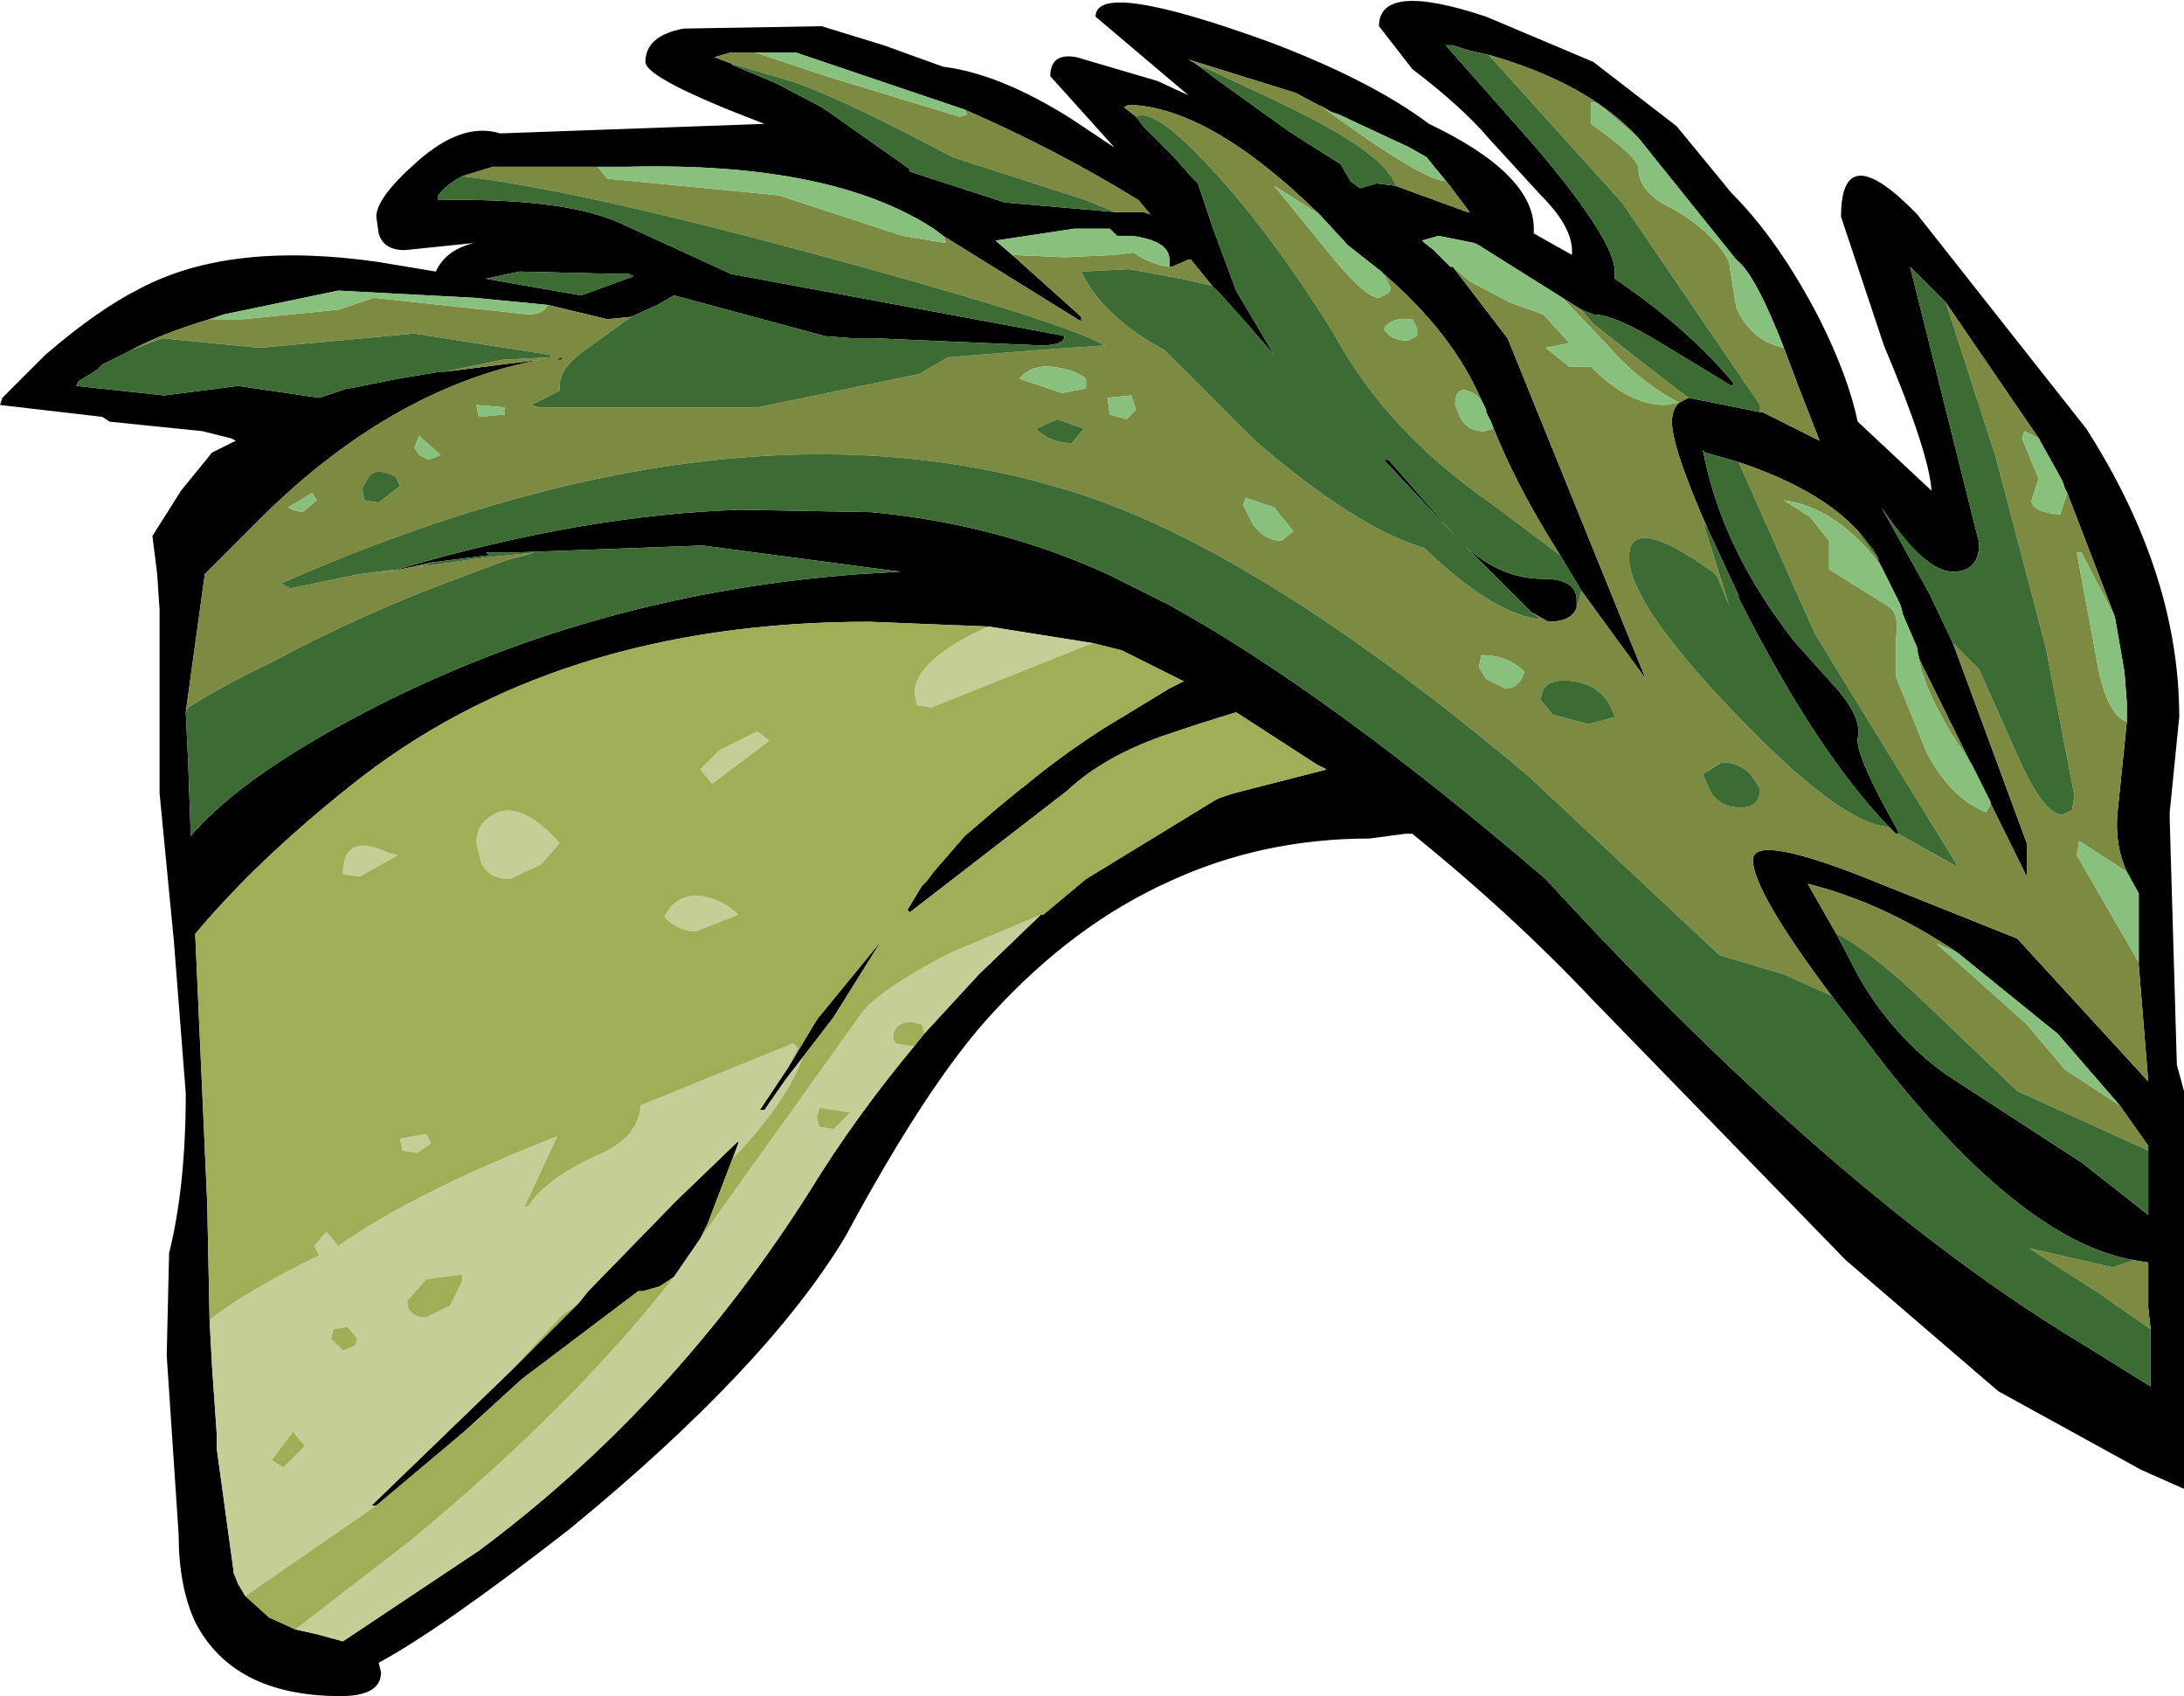 <?xml version="1.0" encoding="UTF-8" standalone="no"?>
<svg xmlns:ffdec="https://www.free-decompiler.com/flash" xmlns:xlink="http://www.w3.org/1999/xlink" ffdec:objectType="shape" height="35.6px" width="45.85px" xmlns="http://www.w3.org/2000/svg">
  <g transform="matrix(1.0, 0.0, 0.0, 1.0, 3.7, -4.8)">
    <path d="M40.95 19.95 L40.95 19.85 40.95 19.8 40.95 19.65 40.95 19.55 40.9 18.9 40.7 17.75 39.7 15.15 39.65 15.05 39.6 14.9 39.1 14.0 37.15 11.15 36.4 10.4 37.85 16.2 Q37.85 16.8 37.3 16.8 36.7 16.8 35.8 15.45 L36.8 17.25 37.3 18.3 38.85 22.5 38.85 23.2 36.6 18.65 36.55 18.45 36.55 18.4 36.25 17.7 36.2 17.5 36.0 17.1 35.7 16.5 35.75 16.55 35.6 16.3 35.55 16.25 35.4 16.05 Q34.6 15.1 32.8 14.5 L32.1 14.3 32.05 14.25 Q32.45 16.35 34.0 18.3 L34.9 19.3 Q35.4 19.9 35.3 20.3 35.25 20.65 36.15 22.25 L36.15 22.3 36.1 22.3 35.95 22.15 Q34.45 20.6 32.85 17.45 L32.8 17.35 32.8 17.3 32.15 15.9 Q31.4 14.2 31.4 13.65 31.4 13.4 31.55 13.25 L31.75 13.15 33.25 13.45 33.3 13.45 34.5 14.05 34.05 12.9 33.75 12.1 Q33.15 10.55 32.75 10.25 L30.7 7.7 Q29.65 6.55 27.55 5.95 L27.1 5.85 26.8 5.75 26.65 5.75 28.55 7.9 Q30.2 9.85 30.2 10.5 L30.2 10.65 Q31.75 11.7 32.7 12.85 L32.65 12.9 31.25 12.05 Q30.2 11.4 29.75 11.4 L29.5 11.3 29.1 11.05 27.35 9.95 27.25 9.9 26.5 9.75 26.15 9.85 26.4 10.05 26.75 10.4 26.8 10.4 27.95 11.9 30.85 19.05 29.5 17.2 29.05 16.45 Q28.1 14.95 27.6 13.65 L27.5 13.45 27.5 13.4 27.4 13.2 Q26.8 11.8 25.35 10.55 L25.3 10.5 24.6 9.95 24.0 9.3 Q21.7 7.05 20.0 7.0 L19.9 7.05 20.15 7.25 20.3 7.45 20.95 8.1 21.3 8.5 21.45 8.65 21.75 9.55 22.25 10.9 23.05 12.25 22.35 11.45 21.9 10.95 21.75 10.8 21.3 10.25 21.25 10.25 20.9 10.4 20.85 10.4 20.85 10.25 Q20.85 9.85 20.05 9.75 L19.75 9.75 20.0 10.0 19.6 9.6 18.85 9.6 17.2 9.85 17.55 10.15 19.0 11.45 19.0 11.55 16.1 9.75 15.9 9.6 Q13.75 8.2 9.5 8.3 L8.85 8.3 6.65 8.3 6.0 8.5 Q5.7 8.65 5.5 8.9 L5.5 9.0 Q8.05 8.95 9.25 9.45 L11.65 10.55 18.65 11.85 Q18.65 12.05 18.15 12.05 L14.65 11.9 14.55 11.9 14.2 11.9 13.55 11.85 13.6 11.85 10.45 11.0 10.1 11.2 9.55 11.45 9.05 11.5 7.8 11.2 6.25 11.05 3.4 10.9 1.0 11.4 0.7 11.5 Q-0.3 11.8 -0.95 12.15 L-1.55 12.45 -1.65 12.55 -1.8 12.65 -2.05 12.8 -2.1 12.9 -0.25 13.1 1.3 12.9 3.0 13.15 3.6 12.95 3.65 12.95 4.65 12.75 5.55 12.6 5.65 12.6 7.65 12.35 Q4.45 12.95 1.6 15.85 L0.6 16.85 0.2 19.75 0.25 20.8 0.3 22.2 0.3 22.35 Q1.4 21.05 4.25 19.6 8.9 17.25 14.35 16.85 L15.2 16.8 11.05 16.25 7.0 16.4 6.5 16.4 6.6 16.45 5.4 16.6 4.25 16.85 4.65 16.75 Q8.55 15.6 11.85 15.5 L11.9 15.5 14.6 15.55 Q17.25 15.8 19.55 16.85 L19.95 17.05 20.85 17.5 Q24.2 19.35 28.75 23.25 34.85 29.9 40.0 33.0 L41.45 33.9 41.45 32.7 41.4 32.25 41.4 31.3 41.1 31.25 Q38.8 30.85 35.9 27.2 L34.75 25.7 Q33.1 23.5 33.1 22.85 33.1 22.3 35.4 23.2 L38.65 24.5 41.4 27.5 41.2 25.05 41.2 25.0 41.2 23.55 40.95 23.1 Q40.7 22.55 40.75 21.9 L40.95 19.95 M41.85 22.0 L42.0 27.15 42.15 27.7 42.15 36.05 41.25 35.65 38.25 34.0 35.05 31.25 29.7 25.75 Q28.05 24.0 25.95 22.3 L25.8 22.3 25.05 22.4 Q22.8 22.4 20.85 23.3 18.85 24.2 17.15 26.05 15.8 27.5 14.05 30.75 12.4 33.5 8.25 36.9 5.55 39.0 4.25 39.7 L4.3 39.9 Q4.3 40.4 3.45 40.4 1.2 40.4 0.4 38.85 0.05 38.1 0.05 37.0 L-0.2 33.25 -0.15 31.1 Q0.2 29.7 0.2 27.75 L-0.05 24.55 -0.35 21.45 -0.35 17.6 -0.4 16.85 -0.5 16.05 0.1 15.1 0.75 14.3 1.25 14.05 1.15 14.0 0.55 13.85 -1.4 13.65 -1.55 13.55 -3.7 13.3 -3.65 13.15 -2.75 12.25 Q-1.65 11.3 -0.75 10.85 1.15 9.85 4.25 10.3 L5.45 10.5 Q5.65 10.05 6.25 9.9 L4.8 10.05 Q4.35 10.05 4.25 9.7 L4.2 9.35 Q4.2 8.95 5.05 8.2 6.0 7.35 6.8 7.6 L12.35 7.4 Q9.85 6.45 9.85 6.1 9.85 5.55 10.65 5.4 L13.55 5.35 14.85 5.75 16.1 6.2 Q17.3 6.35 18.8 7.3 L19.7 7.9 18.35 6.4 Q18.35 5.9 18.9 6.0 L20.6 6.5 21.25 6.8 19.3 5.15 Q19.3 4.35 23.0 5.7 25.1 6.5 26.3 7.4 28.5 8.45 28.5 9.6 L28.5 9.7 29.3 10.15 Q29.35 9.6 28.65 8.9 L27.55 7.7 Q27.0 7.05 25.95 6.25 L25.25 5.35 Q25.25 4.4 27.5 5.15 L29.75 6.1 31.5 7.45 32.65 8.85 Q33.65 9.85 34.5 11.5 35.1 12.7 35.3 13.65 L36.85 15.1 Q36.8 14.3 35.85 12.05 L34.95 9.35 Q34.95 7.65 36.55 9.3 L40.1 13.8 Q42.05 16.85 42.05 19.85 L41.85 21.85 41.85 22.0 M34.85 24.4 L35.35 25.35 Q36.05 26.55 37.15 27.35 L40.0 29.2 41.4 30.3 41.4 28.95 41.4 28.85 40.8 28.0 39.5 26.5 37.4 24.8 Q35.85 23.75 34.25 23.35 L34.85 24.4 M24.25 7.15 L23.5 6.75 21.25 6.05 Q21.45 6.15 21.75 6.4 L23.35 7.55 24.45 8.25 24.65 8.6 24.85 8.75 25.2 8.65 25.6 8.7 27.1 9.25 27.15 9.25 26.7 8.65 26.45 8.35 26.25 8.1 25.9 7.9 24.4 7.2 24.25 7.15 M28.45 17.65 L27.4 16.6 27.3 16.5 27.05 16.25 Q27.8 16.95 28.7 16.95 29.4 16.95 29.4 17.4 L29.4 17.45 29.4 17.55 Q29.3 17.85 28.8 17.85 L28.45 17.65 M19.7 9.25 L20.3 9.25 20.45 9.3 20.2 9.0 Q18.5 7.95 16.55 7.1 L13.0 5.9 12.15 5.9 11.65 5.9 11.3 6.0 11.7 6.15 11.65 6.15 12.6 6.55 13.55 7.05 13.7 7.15 15.4 8.35 15.4 8.4 17.4 9.05 19.7 9.25 M25.45 14.45 L26.85 16.05 25.35 14.45 25.45 14.45 M18.15 24.0 L18.2 24.0 19.1 23.25 21.8 21.6 21.9 21.55 22.2 21.45 24.15 20.95 23.95 20.85 22.25 19.75 21.45 20.0 20.85 20.2 Q19.5 20.65 18.7 21.4 L15.4 23.95 15.35 23.9 15.65 23.4 15.7 23.35 15.75 23.3 15.9 23.1 16.55 22.35 17.25 21.75 17.8 21.3 17.75 21.35 Q18.45 20.75 19.45 20.1 L20.85 19.25 21.15 19.1 20.85 18.95 19.85 18.45 19.25 18.3 17.05 17.95 14.55 17.85 Q7.95 17.85 3.65 21.3 1.7 22.85 0.4 24.4 L0.4 24.45 0.65 30.05 0.7 32.5 0.75 33.45 0.85 34.9 0.85 35.2 1.2 37.75 1.2 37.8 1.3 38.05 1.45 38.3 1.95 38.75 2.5 39.0 2.95 39.1 3.5 39.25 6.35 37.35 Q10.45 34.3 13.3 29.8 14.25 28.25 15.5 26.75 L15.7 26.5 16.85 25.25 18.15 24.0 M12.85 27.2 L13.45 26.2 14.8 24.55 13.8 26.15 12.8 27.45 12.45 27.95 12.35 28.1 12.25 28.1 12.85 27.2 M11.8 28.8 L11.15 30.5 11.0 30.8 10.45 31.6 10.15 31.8 9.8 31.9 9.7 31.9 7.25 33.75 6.1 34.8 4.95 35.8 4.9 35.85 4.7 36.0 4.2 36.4 4.1 36.4 7.05 33.55 8.4 32.2 8.45 32.15 8.65 31.9 10.5 30.0 11.8 28.75 11.8 28.8 M6.5 10.65 L8.5 11.0 9.6 10.6 9.5 10.55 9.3 10.55 7.2 10.5 6.5 10.65 M8.1 12.3 L8.1 12.35 7.95 12.35 8.1 12.3" fill="#000000" fill-rule="evenodd" stroke="none"/>
    <path d="M40.7 17.75 L40.0 16.4 39.9 16.4 40.3 18.55 Q40.5 19.8 40.95 19.95 L40.75 21.9 Q40.7 22.55 40.95 23.1 L39.95 22.45 39.9 22.75 41.2 25.0 41.2 25.05 41.4 27.5 38.65 24.5 35.4 23.2 Q33.1 22.3 33.1 22.85 33.1 23.5 34.75 25.7 L33.75 25.25 32.4 24.85 28.4 21.1 Q22.7 16.3 18.75 15.1 11.8 12.95 2.65 16.85 L2.2 17.05 2.4 17.15 3.85 16.85 4.65 16.75 4.25 16.85 5.4 16.6 5.1 16.7 6.5 16.5 7.5 16.4 7.35 16.45 6.95 16.55 6.15 16.85 Q3.95 17.65 2.0 18.7 1.05 19.15 0.25 19.65 L0.2 19.75 0.6 16.85 1.6 15.85 Q4.45 12.95 7.65 12.35 L5.65 12.6 6.85 12.35 7.85 12.3 7.85 12.25 5.0 11.8 3.4 11.95 1.75 12.1 -0.3 11.9 -0.95 12.15 Q-0.3 11.8 0.7 11.5 L1.4 11.5 3.4 11.3 4.15 11.05 7.4 11.4 Q7.7 11.4 7.8 11.2 L9.05 11.5 9.55 11.45 8.65 12.1 Q8.05 12.5 8.05 12.9 L8.05 13.0 7.45 13.3 7.6 13.35 12.2 13.35 15.6 12.65 16.2 12.3 18.05 12.15 19.5 12.05 Q18.5 11.5 13.1 10.05 8.25 8.75 6.0 8.5 L6.65 8.3 8.85 8.3 9.05 8.55 12.65 8.9 15.25 9.75 16.15 9.9 16.15 9.85 16.1 9.75 19.0 11.55 19.0 11.45 17.55 10.15 18.65 10.2 19.7 10.15 20.1 10.1 Q20.45 10.35 20.85 10.4 L20.9 10.4 21.25 10.25 21.3 10.25 21.75 10.8 21.1 10.65 20.0 10.45 19.0 10.5 Q19.45 11.45 20.75 12.15 L22.65 14.05 Q24.8 15.9 26.2 16.3 27.65 17.7 28.65 17.8 L28.45 17.65 28.8 17.85 Q29.3 17.85 29.4 17.55 L29.5 17.2 30.85 19.05 27.95 11.9 26.8 10.4 27.15 10.7 28.0 11.15 28.7 11.4 29.25 12.0 28.75 12.1 29.25 12.5 29.7 12.5 Q30.5 13.3 31.25 13.3 L31.55 13.25 31.45 13.2 Q30.65 12.75 30.05 12.05 L29.1 11.05 29.5 11.3 29.75 11.6 31.35 12.85 31.75 13.15 31.55 13.25 Q31.4 13.4 31.4 13.65 31.4 14.2 32.15 15.9 L32.05 15.75 32.6 17.5 32.35 16.9 32.25 16.8 Q30.5 15.55 30.5 16.5 30.5 17.45 32.7 19.75 34.9 22.05 35.9 22.15 L35.95 22.15 36.1 22.3 36.15 22.3 37.4 23.0 37.35 22.9 34.4 18.1 32.8 14.5 Q34.6 15.1 35.4 16.05 L35.25 15.9 35.7 16.5 36.0 17.1 35.8 16.7 35.65 16.5 Q34.8 15.45 33.75 15.3 L34.3 15.65 34.7 16.15 34.7 16.75 35.9 17.5 Q36.2 17.65 36.1 18.2 L36.1 19.0 36.75 20.6 Q37.25 21.55 38.0 21.85 L38.1 21.65 37.7 20.85 37.3 20.25 Q36.65 19.2 36.55 18.45 L36.6 18.65 38.85 23.2 38.85 22.5 37.3 18.3 37.85 18.85 38.65 20.65 Q39.2 21.9 39.6 21.9 L39.8 21.8 39.85 21.5 39.25 18.4 38.2 14.4 37.15 11.15 39.1 14.0 38.8 13.85 38.75 14.0 39.1 14.85 38.95 15.3 Q38.95 15.55 39.55 15.6 L39.7 15.15 40.7 17.75 M41.1 31.25 L41.4 31.3 41.4 32.25 41.45 32.7 40.45 32.0 38.9 31.0 40.65 31.4 41.1 31.25 M20.15 7.25 L19.9 7.05 20.0 7.0 Q21.7 7.05 24.0 9.3 L23.05 8.7 24.15 10.05 Q24.95 11.05 25.25 11.05 L25.45 10.95 25.5 10.85 25.35 10.55 Q26.8 11.8 27.4 13.2 L27.3 13.1 Q26.85 12.8 26.85 13.3 L26.95 13.55 Q27.1 13.85 27.45 13.85 L27.65 13.8 27.6 13.65 Q28.1 14.95 29.05 16.45 L27.65 15.4 Q25.4 13.85 24.3 11.8 22.9 9.55 21.55 8.15 20.5 7.05 20.15 7.25 M27.55 5.95 Q29.65 6.55 30.7 7.7 L30.0 7.1 29.8 6.95 29.7 6.95 29.7 7.4 Q30.7 8.1 30.7 8.35 30.7 8.85 31.45 9.2 32.3 9.7 32.6 10.3 L32.75 11.25 Q33.05 11.95 33.75 12.1 L34.05 12.9 34.5 14.05 33.3 13.45 33.25 13.45 33.25 13.3 30.35 9.05 27.55 5.95 M34.85 24.4 L34.25 23.35 Q35.85 23.75 37.4 24.8 L36.95 24.6 38.85 26.3 39.65 27.25 40.8 28.0 41.4 28.85 41.4 28.95 38.65 27.7 36.45 25.6 Q35.4 24.65 34.85 24.4 M21.75 6.4 Q21.45 6.15 21.25 6.05 L23.5 6.75 24.25 7.15 24.0 7.0 24.2 7.15 Q26.2 8.6 26.65 8.6 L26.45 8.35 26.7 8.65 27.15 9.25 27.1 9.25 25.6 8.7 Q25.4 8.0 23.05 6.9 L21.45 6.15 21.75 6.4 M16.55 7.1 Q18.5 7.95 20.2 9.0 L20.45 9.3 20.3 9.25 19.7 9.25 19.1 9.0 16.3 8.1 Q13.95 6.85 12.9 6.5 L11.7 6.15 11.3 6.0 11.65 5.9 12.15 5.9 13.65 6.4 16.45 7.25 16.6 7.2 16.55 7.1 M25.95 11.5 Q25.5 11.45 25.35 11.7 25.5 11.95 25.85 11.95 L26.05 11.85 26.05 11.7 25.95 11.5 M23.45 15.95 L23.05 15.45 22.45 15.25 22.4 15.4 22.6 15.8 Q22.85 16.15 23.2 16.15 L23.45 15.95 M29.35 19.1 Q28.65 19.0 28.65 19.5 L28.9 19.8 29.65 20.0 30.2 19.85 Q30.0 19.2 29.35 19.1 M27.9 19.25 Q28.2 19.25 28.3 18.9 27.95 18.55 27.4 18.55 L27.35 18.8 27.5 19.05 27.9 19.25 M33.25 21.35 L33.05 21.05 Q32.8 20.8 32.45 20.8 L32.05 21.05 32.2 21.4 Q32.4 21.75 32.85 21.75 33.25 21.75 33.25 21.35 M8.1 12.3 L7.95 12.35 8.1 12.35 8.1 12.3 M6.3 13.3 L6.35 13.55 6.9 13.5 6.9 13.35 6.3 13.3 M5.55 14.35 L5.1 13.95 5.0 14.2 5.1 14.35 5.3 14.45 5.55 14.35 M2.95 15.3 L2.85 15.15 2.35 15.45 2.45 15.5 2.65 15.55 2.95 15.3 M4.6 14.8 Q4.2 14.6 4.05 14.8 L3.9 15.05 3.95 15.3 4.25 15.35 4.7 15.0 4.6 14.8 M19.1 12.95 L19.1 12.75 Q18.85 12.55 18.4 12.5 17.95 12.45 17.7 12.75 L18.6 13.05 19.1 12.95 M20.15 13.4 L20.05 13.1 19.55 13.15 19.6 13.5 19.95 13.6 20.15 13.4 M18.5 13.6 L18.05 13.8 Q18.35 14.1 18.8 14.1 L19.05 13.8 18.5 13.6" fill="#7c8b41" fill-rule="evenodd" stroke="none"/>
    <path d="M19.25 18.3 L19.1 18.35 15.85 19.65 15.55 19.6 15.5 19.35 Q15.5 18.65 17.05 17.95 L19.25 18.3 M0.7 32.5 Q1.55 31.85 3.0 31.15 L2.9 30.95 3.15 30.65 3.4 30.95 Q5.05 29.8 8.0 28.65 L7.3 30.15 7.4 30.1 Q7.8 29.5 8.95 29.0 9.7 28.65 9.75 28.0 L12.95 26.7 13.05 26.8 12.85 27.2 12.25 28.1 12.35 28.1 12.45 27.95 12.8 27.45 13.15 27.0 Q12.8 27.95 11.7 29.1 L11.8 28.8 11.8 28.75 10.5 30.0 8.65 31.9 8.45 32.15 8.4 32.2 8.1 32.4 7.05 33.55 4.1 36.4 4.2 36.4 4.7 36.0 4.9 35.85 4.95 35.8 6.1 34.8 6.45 34.5 6.4 34.55 4.2 36.4 1.45 38.3 1.3 38.05 1.2 37.8 1.2 37.75 0.85 35.2 0.85 34.9 0.75 33.45 0.7 32.5 M11.0 30.8 L14.4 26.05 Q14.8 25.55 16.25 24.8 L18.15 24.0 16.85 25.25 15.7 26.5 15.7 26.45 15.65 26.3 15.45 26.25 Q15.05 26.25 15.05 26.6 L15.1 26.7 15.35 26.75 15.5 26.75 Q14.25 28.25 13.3 29.8 10.45 34.3 6.35 37.35 L3.5 39.25 2.95 39.1 2.5 39.0 4.9 37.15 Q8.35 34.3 10.45 31.6 L11.0 30.8 M4.45 22.7 L4.65 22.75 3.85 23.2 3.5 23.15 Q3.5 22.25 4.45 22.7 M6.75 21.85 Q7.3 21.65 8.05 22.5 L7.65 22.95 7.0 23.25 Q6.55 23.25 6.4 22.9 L6.3 22.5 Q6.3 22.05 6.75 21.85 M12.45 20.35 L11.25 21.25 11.0 20.95 11.4 20.55 12.2 20.15 12.45 20.35 M11.8 24.0 L10.9 24.35 Q10.55 24.35 10.25 24.05 10.45 23.6 10.95 23.6 11.45 23.65 11.8 24.0 M14.15 28.15 L13.5 28.05 13.45 28.25 13.5 28.45 13.8 28.5 14.15 28.15 M5.35 28.8 L5.05 29.0 4.75 28.95 4.7 28.7 5.25 28.6 5.35 28.8 M2.0 35.45 L2.25 35.6 2.7 35.15 2.45 34.85 2.0 35.45 M3.3 32.7 L3.25 32.9 3.5 33.15 3.75 33.05 3.8 32.9 3.6 32.65 3.3 32.7 M6.0 31.55 L5.25 31.65 4.85 32.1 Q4.85 32.45 5.25 32.45 L5.75 32.2 6.0 31.7 6.0 31.55" fill="#c4ce97" fill-rule="evenodd" stroke="none"/>
    <path d="M34.75 25.7 L35.9 27.2 Q38.8 30.85 41.1 31.25 L40.65 31.4 38.9 31.0 40.45 32.0 41.45 32.7 41.45 33.9 40.0 33.0 Q34.85 29.9 28.75 23.25 24.2 19.35 20.85 17.5 L19.95 17.05 19.55 16.85 Q17.25 15.8 14.6 15.55 L11.9 15.5 11.85 15.5 Q8.55 15.6 4.65 16.75 L3.85 16.85 2.4 17.15 2.2 17.05 2.65 16.85 Q11.8 12.95 18.75 15.1 22.7 16.3 28.4 21.1 L32.4 24.85 33.75 25.25 34.75 25.7 M5.4 16.6 L6.6 16.45 6.5 16.4 7.0 16.4 11.05 16.25 15.2 16.8 14.35 16.85 Q8.9 17.25 4.25 19.6 1.4 21.05 0.3 22.35 L0.3 22.2 0.25 20.8 0.2 19.75 0.25 19.65 Q1.05 19.15 2.0 18.7 3.95 17.65 6.15 16.85 L6.95 16.55 7.35 16.45 7.5 16.4 6.5 16.5 5.1 16.7 5.4 16.6 M5.65 12.6 L5.55 12.6 4.65 12.75 3.65 12.95 3.6 12.95 3.0 13.15 1.3 12.9 -0.25 13.1 -2.1 12.9 -2.05 12.8 -1.8 12.65 -1.65 12.55 -1.55 12.45 -0.95 12.15 -0.3 11.9 1.75 12.1 3.4 11.95 5.0 11.8 7.85 12.25 7.85 12.3 6.85 12.35 5.65 12.6 M9.55 11.45 L10.1 11.2 10.45 11.0 13.6 11.85 13.55 11.85 14.2 11.9 14.55 11.9 14.65 11.9 18.15 12.05 Q18.65 12.05 18.65 11.85 L11.65 10.55 9.25 9.45 Q8.05 8.95 5.5 9.0 L5.5 8.9 Q5.7 8.65 6.0 8.5 8.25 8.75 13.1 10.05 18.5 11.5 19.5 12.05 L18.05 12.15 16.2 12.3 15.6 12.65 12.2 13.35 7.6 13.35 7.45 13.3 8.05 13.0 8.05 12.9 Q8.05 12.5 8.65 12.1 L9.55 11.45 M21.75 10.8 L21.9 10.95 22.35 11.45 23.05 12.25 22.25 10.9 21.75 9.55 21.45 8.65 21.3 8.5 20.95 8.1 20.3 7.45 20.15 7.25 Q20.5 7.05 21.55 8.15 22.9 9.55 24.3 11.8 25.4 13.85 27.65 15.4 L29.05 16.45 29.5 17.2 29.4 17.55 29.4 17.45 29.4 17.4 Q29.4 16.95 28.7 16.95 27.8 16.95 27.05 16.25 L27.3 16.5 27.4 16.6 28.45 17.65 28.65 17.8 Q27.65 17.7 26.2 16.3 24.8 15.9 22.65 14.05 L20.75 12.15 Q19.45 11.45 19.0 10.5 L20.0 10.45 21.1 10.65 21.75 10.8 M29.5 11.3 L29.75 11.4 Q30.2 11.4 31.25 12.05 L32.65 12.9 32.7 12.85 Q31.75 11.7 30.2 10.65 L30.2 10.5 Q30.2 9.85 28.55 7.9 L26.65 5.75 26.8 5.75 27.1 5.85 27.55 5.95 30.35 9.05 33.25 13.3 33.25 13.45 31.75 13.15 31.35 12.85 29.75 11.6 29.5 11.3 M32.15 15.9 L32.8 17.3 32.8 17.35 32.85 17.45 Q34.45 20.6 35.95 22.15 L35.9 22.15 Q34.9 22.05 32.7 19.75 30.5 17.45 30.5 16.5 30.5 15.55 32.25 16.8 L32.35 16.9 32.6 17.5 32.05 15.75 32.15 15.9 M36.15 22.3 L36.15 22.25 Q35.25 20.65 35.3 20.3 35.4 19.9 34.9 19.3 L34.0 18.3 Q32.45 16.35 32.05 14.25 L32.1 14.3 32.8 14.5 34.4 18.1 37.35 22.9 37.4 23.0 36.15 22.3 M35.4 16.05 L35.55 16.25 35.6 16.3 35.75 16.55 35.7 16.5 35.25 15.9 35.4 16.05 M37.3 18.3 L36.8 17.25 35.8 15.45 Q36.7 16.8 37.3 16.8 37.85 16.8 37.85 16.2 L36.4 10.4 37.15 11.15 38.2 14.4 39.25 18.4 39.85 21.5 39.8 21.8 39.6 21.9 Q39.2 21.9 38.65 20.65 L37.85 18.85 37.3 18.3 M41.4 28.95 L41.4 30.3 40.0 29.2 37.15 27.35 Q36.05 26.55 35.35 25.35 L34.85 24.4 Q35.4 24.65 36.45 25.6 L38.65 27.7 41.4 28.95 M25.6 8.7 L25.2 8.65 24.85 8.75 24.65 8.6 24.45 8.25 23.35 7.55 21.75 6.4 21.45 6.15 23.05 6.9 Q25.4 8.0 25.6 8.7 M11.7 6.15 L12.9 6.5 Q13.95 6.85 16.3 8.1 L19.1 9.0 19.7 9.25 17.4 9.05 15.4 8.4 15.4 8.35 13.7 7.15 13.55 7.05 12.6 6.55 11.65 6.15 11.7 6.15 M25.45 14.45 L25.35 14.45 26.85 16.05 25.45 14.45 M29.35 19.1 Q30.0 19.2 30.2 19.85 L29.65 20.0 28.9 19.8 28.65 19.5 Q28.65 19.0 29.35 19.1 M33.25 21.35 Q33.25 21.75 32.85 21.75 32.4 21.75 32.2 21.4 L32.05 21.05 32.45 20.8 Q32.8 20.8 33.05 21.05 L33.25 21.35 M6.5 10.65 L7.2 10.5 9.3 10.55 9.5 10.55 9.6 10.6 8.5 11.0 6.5 10.65 M4.6 14.8 L4.7 15.0 4.25 15.35 3.95 15.3 3.9 15.05 4.05 14.8 Q4.2 14.6 4.6 14.8 M18.5 13.6 L19.05 13.8 18.8 14.1 Q18.35 14.1 18.05 13.8 L18.5 13.6" fill="#3c6b34" fill-rule="evenodd" stroke="none"/>
    <path d="M40.7 17.75 L40.9 18.9 40.95 19.55 40.95 19.65 40.95 19.8 40.95 19.85 40.95 19.95 Q40.5 19.8 40.3 18.55 L39.9 16.4 40.0 16.4 40.7 17.75 M40.95 23.1 L41.2 23.55 41.2 25.0 39.9 22.75 39.95 22.45 40.95 23.1 M0.7 11.5 L1.0 11.4 3.4 10.9 6.25 11.05 7.8 11.2 Q7.7 11.4 7.4 11.4 L4.15 11.05 3.4 11.3 1.4 11.5 0.7 11.5 M8.85 8.3 L9.5 8.3 Q13.75 8.2 15.9 9.6 L16.1 9.75 16.15 9.85 16.15 9.9 15.25 9.75 12.65 8.9 9.05 8.55 8.85 8.3 M17.55 10.15 L17.2 9.85 18.85 9.6 19.6 9.6 20.0 10.0 19.75 9.75 20.05 9.75 Q20.85 9.85 20.85 10.25 L20.85 10.4 Q20.45 10.35 20.1 10.1 L19.7 10.15 18.65 10.2 17.55 10.15 M24.0 9.3 L24.6 9.95 25.3 10.5 25.35 10.55 25.5 10.85 25.45 10.95 25.25 11.05 Q24.95 11.05 24.15 10.05 L23.05 8.7 24.0 9.3 M27.4 13.2 L27.5 13.4 27.5 13.45 27.6 13.65 27.65 13.8 27.45 13.85 Q27.1 13.85 26.95 13.55 L26.85 13.3 Q26.85 12.8 27.3 13.1 L27.4 13.2 M26.8 10.4 L26.75 10.4 26.4 10.05 26.15 9.85 26.5 9.75 27.25 9.9 27.35 9.95 29.1 11.05 30.05 12.05 Q30.65 12.75 31.45 13.2 L31.55 13.25 31.25 13.3 Q30.5 13.3 29.7 12.5 L29.25 12.5 28.75 12.1 29.25 12.0 28.7 11.4 28.0 11.15 27.15 10.7 26.8 10.4 M30.7 7.7 L32.75 10.25 Q33.15 10.55 33.75 12.1 33.05 11.95 32.75 11.25 L32.6 10.3 Q32.3 9.7 31.45 9.2 30.7 8.85 30.7 8.35 30.7 8.1 29.7 7.4 L29.7 6.95 29.8 6.95 30.0 7.1 30.7 7.7 M36.0 17.1 L36.2 17.5 36.25 17.7 36.55 18.4 36.55 18.45 Q36.65 19.2 37.3 20.25 L37.7 20.85 38.1 21.65 38.0 21.85 Q37.25 21.55 36.75 20.6 L36.1 19.0 36.1 18.2 Q36.2 17.65 35.9 17.5 L34.7 16.75 34.7 16.15 34.3 15.65 33.75 15.3 Q34.8 15.45 35.65 16.5 L35.8 16.7 36.0 17.1 M39.1 14.0 L39.6 14.9 39.65 15.05 39.7 15.15 39.55 15.6 Q38.95 15.55 38.95 15.3 L39.1 14.85 38.75 14.0 38.8 13.85 39.1 14.0 M37.4 24.8 L39.5 26.5 40.8 28.0 39.65 27.25 38.85 26.3 36.95 24.6 37.4 24.8 M24.25 7.15 L24.4 7.2 25.9 7.9 26.25 8.1 26.45 8.35 26.65 8.6 Q26.2 8.6 24.2 7.15 L24.0 7.0 24.25 7.15 M16.55 7.1 L16.6 7.2 16.45 7.25 13.65 6.4 12.15 5.9 13.0 5.9 16.55 7.1 M25.95 11.5 L26.05 11.7 26.05 11.85 25.85 11.95 Q25.5 11.95 25.35 11.7 25.5 11.45 25.95 11.5 M23.45 15.95 L23.2 16.15 Q22.85 16.15 22.6 15.8 L22.4 15.4 22.45 15.25 23.05 15.45 23.45 15.95 M27.9 19.25 L27.5 19.05 27.35 18.8 27.4 18.55 Q27.95 18.55 28.3 18.9 28.2 19.25 27.9 19.25 M5.55 14.35 L5.3 14.45 5.1 14.35 5.0 14.2 5.1 13.95 5.55 14.35 M6.3 13.3 L6.9 13.35 6.9 13.5 6.35 13.55 6.3 13.3 M2.95 15.3 L2.65 15.55 2.45 15.5 2.35 15.45 2.85 15.15 2.95 15.3 M20.15 13.4 L19.95 13.6 19.6 13.5 19.55 13.15 20.05 13.1 20.15 13.4 M19.1 12.95 L18.6 13.05 17.7 12.75 Q17.95 12.45 18.4 12.5 18.85 12.55 19.1 12.75 L19.1 12.95" fill="#88c07e" fill-rule="evenodd" stroke="none"/>
    <path d="M19.25 18.3 L19.85 18.45 20.85 18.95 21.15 19.1 20.85 19.25 19.45 20.1 Q18.45 20.75 17.75 21.35 L17.8 21.3 17.25 21.75 16.55 22.35 15.9 23.1 15.75 23.3 15.7 23.35 15.65 23.4 15.35 23.9 15.4 23.95 18.7 21.4 Q19.5 20.65 20.85 20.2 L21.45 20.0 22.25 19.75 23.95 20.85 24.15 20.95 22.2 21.45 21.9 21.55 21.8 21.6 19.1 23.25 18.2 24.0 18.15 24.0 16.25 24.8 Q14.8 25.55 14.4 26.05 L11.0 30.8 11.15 30.5 11.8 28.8 11.7 29.1 Q12.8 27.95 13.15 27.0 L12.8 27.45 13.8 26.15 14.8 24.55 13.45 26.2 12.85 27.2 13.05 26.8 12.95 26.7 9.75 28.0 Q9.7 28.65 8.95 29.0 7.8 29.5 7.4 30.1 L7.3 30.15 8.0 28.65 Q5.05 29.8 3.4 30.95 L3.15 30.65 2.9 30.95 3.0 31.15 Q1.55 31.85 0.7 32.5 L0.65 30.05 0.4 24.45 0.4 24.4 Q1.7 22.85 3.65 21.3 7.95 17.85 14.55 17.85 L17.05 17.95 Q15.5 18.65 15.5 19.35 L15.55 19.6 15.85 19.65 19.1 18.35 19.25 18.3 M15.7 26.5 L15.5 26.75 15.35 26.75 15.1 26.7 15.05 26.6 Q15.05 26.25 15.45 26.25 L15.65 26.3 15.7 26.45 15.7 26.5 M2.5 39.0 L1.95 38.75 1.45 38.3 4.2 36.4 6.4 34.55 6.45 34.5 6.1 34.8 7.25 33.75 9.7 31.9 9.8 31.9 10.15 31.8 10.45 31.6 Q8.35 34.3 4.9 37.15 L2.5 39.0 M6.75 21.85 Q6.3 22.05 6.3 22.5 L6.4 22.9 Q6.55 23.25 7.0 23.25 L7.65 22.95 8.05 22.5 Q7.3 21.65 6.75 21.85 M4.45 22.7 Q3.5 22.25 3.5 23.15 L3.85 23.2 4.65 22.75 4.45 22.7 M11.8 24.0 Q11.45 23.65 10.95 23.6 10.45 23.6 10.25 24.05 10.55 24.35 10.9 24.35 L11.8 24.0 M12.45 20.35 L12.2 20.15 11.4 20.55 11.0 20.95 11.25 21.25 12.45 20.35 M14.15 28.15 L13.8 28.5 13.5 28.45 13.45 28.25 13.5 28.05 14.15 28.15 M5.35 28.8 L5.25 28.6 4.7 28.7 4.75 28.95 5.05 29.0 5.35 28.8 M3.3 32.7 L3.6 32.65 3.8 32.9 3.75 33.05 3.5 33.15 3.25 32.9 3.3 32.7 M2.0 35.45 L2.45 34.85 2.7 35.15 2.25 35.6 2.0 35.45 M7.05 33.55 L8.1 32.4 8.4 32.2 7.05 33.55 M6.0 31.55 L6.0 31.7 5.75 32.2 5.25 32.45 Q4.85 32.45 4.85 32.1 L5.25 31.65 6.0 31.55" fill="#9fae57" fill-rule="evenodd" stroke="none"/>
  </g>
</svg>

